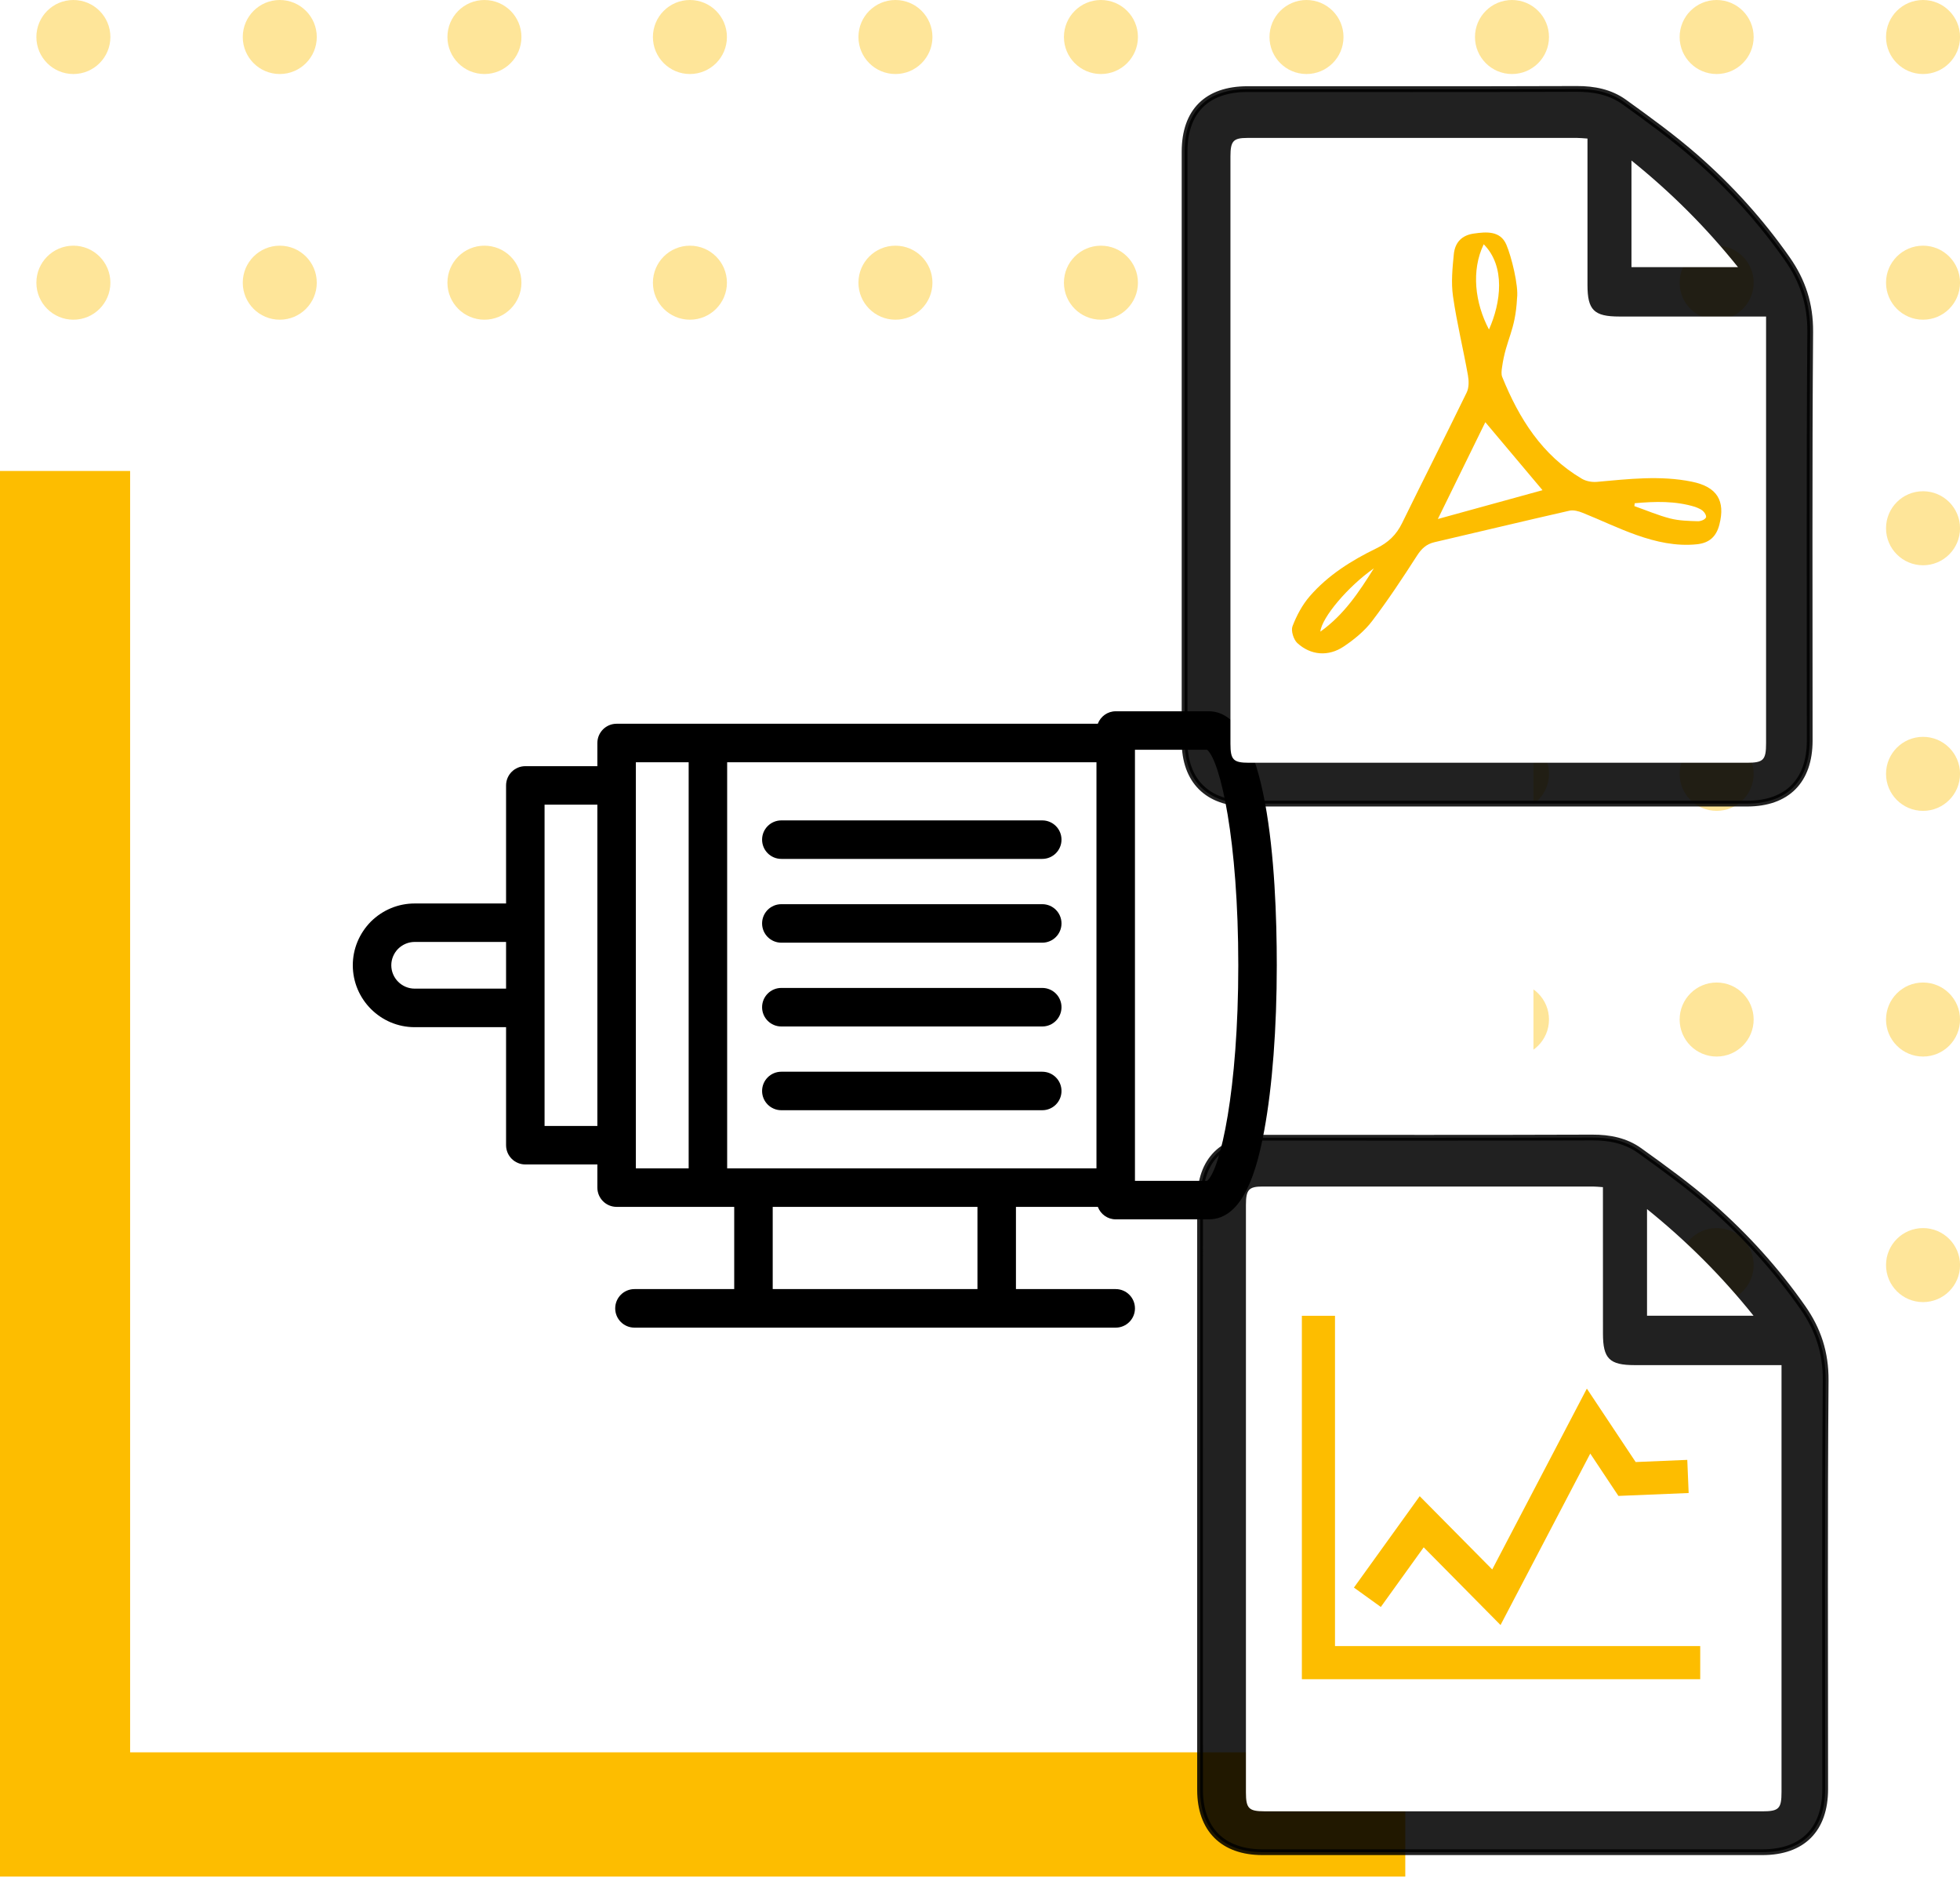 <svg width="50" height="48" viewBox="0 0 50 48" fill="none" xmlns="http://www.w3.org/2000/svg">
<g clip-path="url(#clip0_14837_123960)">
<g opacity="0.4" clip-path="url(#clip1_14837_123960)">
<g clip-path="url(#clip2_14837_123960)">
<g clip-path="url(#clip3_14837_123960)">
<circle cx="1.872" cy="32.266" r="0.944" fill="#FDBD00"/>
<circle cx="7.137" cy="32.266" r="0.944" fill="#FDBD00"/>
<circle cx="12.358" cy="32.266" r="0.944" fill="#FDBD00"/>
<circle cx="17.6" cy="32.266" r="0.944" fill="#FDBD00"/>
<circle cx="22.843" cy="32.266" r="0.944" fill="#FDBD00"/>
<circle cx="28.085" cy="32.266" r="0.944" fill="#FDBD00"/>
<circle cx="33.329" cy="32.266" r="0.944" fill="#FDBD00"/>
<circle cx="38.571" cy="32.266" r="0.944" fill="#FDBD00"/>
<circle cx="43.792" cy="32.266" r="0.944" fill="#FDBD00"/>
<circle cx="49.057" cy="32.266" r="0.944" fill="#FDBD00"/>
</g>
<g clip-path="url(#clip4_14837_123960)">
<circle cx="1.872" cy="26.003" r="0.944" fill="#FDBD00"/>
<circle cx="7.137" cy="26.003" r="0.944" fill="#FDBD00"/>
<circle cx="12.358" cy="26.003" r="0.944" fill="#FDBD00"/>
<circle cx="17.6" cy="26.003" r="0.944" fill="#FDBD00"/>
<circle cx="22.843" cy="26.003" r="0.944" fill="#FDBD00"/>
<circle cx="28.085" cy="26.003" r="0.944" fill="#FDBD00"/>
<circle cx="33.329" cy="26.003" r="0.944" fill="#FDBD00"/>
<circle cx="38.571" cy="26.003" r="0.944" fill="#FDBD00"/>
<circle cx="43.792" cy="26.003" r="0.944" fill="#FDBD00"/>
<circle cx="49.057" cy="26.003" r="0.944" fill="#FDBD00"/>
</g>
<g clip-path="url(#clip5_14837_123960)">
<circle cx="1.872" cy="19.737" r="0.944" fill="#FDBD00"/>
<circle cx="7.137" cy="19.737" r="0.944" fill="#FDBD00"/>
<circle cx="12.358" cy="19.737" r="0.944" fill="#FDBD00"/>
<circle cx="17.6" cy="19.737" r="0.944" fill="#FDBD00"/>
<circle cx="22.843" cy="19.737" r="0.944" fill="#FDBD00"/>
<circle cx="28.085" cy="19.737" r="0.944" fill="#FDBD00"/>
<circle cx="33.329" cy="19.737" r="0.944" fill="#FDBD00"/>
<circle cx="38.571" cy="19.737" r="0.944" fill="#FDBD00"/>
<circle cx="43.792" cy="19.737" r="0.944" fill="#FDBD00"/>
<circle cx="49.057" cy="19.737" r="0.944" fill="#FDBD00"/>
</g>
<g clip-path="url(#clip6_14837_123960)">
<circle cx="1.872" cy="13.473" r="0.944" fill="#FDBD00"/>
<circle cx="7.137" cy="13.473" r="0.944" fill="#FDBD00"/>
<circle cx="12.358" cy="13.473" r="0.944" fill="#FDBD00"/>
<circle cx="17.6" cy="13.473" r="0.944" fill="#FDBD00"/>
<circle cx="22.843" cy="13.473" r="0.944" fill="#FDBD00"/>
<circle cx="28.085" cy="13.473" r="0.944" fill="#FDBD00"/>
<circle cx="33.329" cy="13.473" r="0.944" fill="#FDBD00"/>
<circle cx="38.571" cy="13.473" r="0.944" fill="#FDBD00"/>
<circle cx="43.792" cy="13.473" r="0.944" fill="#FDBD00"/>
<circle cx="49.057" cy="13.473" r="0.944" fill="#FDBD00"/>
</g>
<g clip-path="url(#clip7_14837_123960)">
<circle cx="1.872" cy="7.21" r="0.944" fill="#FDBD00"/>
<circle cx="7.137" cy="7.21" r="0.944" fill="#FDBD00"/>
<circle cx="12.358" cy="7.21" r="0.944" fill="#FDBD00"/>
<circle cx="17.6" cy="7.21" r="0.944" fill="#FDBD00"/>
<circle cx="22.843" cy="7.21" r="0.944" fill="#FDBD00"/>
<circle cx="28.085" cy="7.21" r="0.944" fill="#FDBD00"/>
<circle cx="33.329" cy="7.21" r="0.944" fill="#FDBD00"/>
<circle cx="38.571" cy="7.21" r="0.944" fill="#FDBD00"/>
<circle cx="43.792" cy="7.21" r="0.944" fill="#FDBD00"/>
<circle cx="49.057" cy="7.21" r="0.944" fill="#FDBD00"/>
</g>
<g clip-path="url(#clip8_14837_123960)">
<circle cx="1.872" cy="0.944" r="0.944" fill="#FDBD00"/>
<circle cx="7.137" cy="0.944" r="0.944" fill="#FDBD00"/>
<circle cx="12.358" cy="0.944" r="0.944" fill="#FDBD00"/>
<circle cx="17.6" cy="0.944" r="0.944" fill="#FDBD00"/>
<circle cx="22.843" cy="0.944" r="0.944" fill="#FDBD00"/>
<circle cx="28.085" cy="0.944" r="0.944" fill="#FDBD00"/>
<circle cx="33.329" cy="0.944" r="0.944" fill="#FDBD00"/>
<circle cx="38.571" cy="0.944" r="0.944" fill="#FDBD00"/>
<circle cx="43.792" cy="0.944" r="0.944" fill="#FDBD00"/>
<circle cx="49.057" cy="0.944" r="0.944" fill="#FDBD00"/>
</g>
</g>
</g>
<g clip-path="url(#clip9_14837_123960)">
<rect y="12.012" width="35.849" height="35.849" fill="#FDBD00"/>
<g filter="url(#filter0_d_14837_123960)">
<rect x="4.227" y="8.125" width="35.652" height="35.66" fill="white"/>
<rect x="4.227" y="8.125" width="35.652" height="35.66" stroke="white" stroke-width="0.147"/>
</g>
<path d="M10.579 26.197H12.91V29.208C12.91 29.48 13.13 29.699 13.401 29.699H15.239V30.29C15.239 30.561 15.459 30.781 15.73 30.781H18.73V32.878H16.185C15.914 32.878 15.694 33.098 15.694 33.37C15.694 33.641 15.914 33.861 16.185 33.861H28.462C28.733 33.861 28.953 33.641 28.953 33.37C28.953 33.098 28.733 32.878 28.462 32.878H25.917L25.917 30.781H28.006C28.076 30.966 28.252 31.099 28.462 31.099H30.838C31.73 31.099 32.072 29.802 32.252 28.826C32.458 27.711 32.571 26.218 32.571 24.62C32.571 22.2 32.346 18.141 30.838 18.141H28.462C28.252 18.141 28.076 18.274 28.005 18.459L18.059 18.459H15.73C15.459 18.459 15.239 18.679 15.239 18.95V19.541H13.401C13.129 19.541 12.91 19.761 12.91 20.032V23.043L10.579 23.043C10.161 23.043 9.765 23.205 9.46 23.506C9.164 23.808 9 24.203 9 24.618C9 25.489 9.708 26.198 10.579 26.198L10.579 26.197ZM28.953 19.123H30.794C31.134 19.413 31.589 21.437 31.589 24.62C31.589 27.803 31.134 29.827 30.795 30.117H28.953L28.953 19.123ZM24.935 32.878H19.712V30.781H24.935V32.878ZM18.55 19.441H27.971V29.799H18.55V19.441ZM16.221 29.208V19.441H17.568V29.799H16.221V29.208ZM13.892 25.706V20.523H15.239V28.717H13.892V25.706ZM10.155 24.2C10.27 24.087 10.421 24.024 10.579 24.024H12.91V25.215H10.579C10.251 25.215 9.982 24.947 9.982 24.618C9.982 24.462 10.046 24.311 10.155 24.2Z" fill="black"/>
<path d="M19.932 21.906H26.588C26.86 21.906 27.079 21.686 27.079 21.415C27.079 21.144 26.86 20.924 26.588 20.924L19.932 20.924C19.661 20.924 19.441 21.144 19.441 21.415C19.441 21.686 19.661 21.906 19.932 21.906Z" fill="black"/>
<path d="M19.932 24.043H26.588C26.86 24.043 27.079 23.823 27.079 23.552C27.079 23.28 26.86 23.061 26.588 23.061H19.932C19.661 23.061 19.441 23.28 19.441 23.552C19.441 23.823 19.661 24.043 19.932 24.043Z" fill="black"/>
<path d="M19.932 26.18H26.588C26.86 26.18 27.079 25.96 27.079 25.688C27.079 25.417 26.86 25.197 26.588 25.197L19.932 25.197C19.661 25.197 19.441 25.417 19.441 25.689C19.441 25.96 19.661 26.18 19.932 26.18Z" fill="black"/>
<path d="M19.932 28.316H26.588C26.86 28.316 27.079 28.096 27.079 27.825C27.079 27.554 26.86 27.334 26.588 27.334L19.932 27.334C19.661 27.334 19.441 27.554 19.441 27.825C19.441 28.096 19.661 28.316 19.932 28.316Z" fill="black"/>
<path d="M30.613 38.105C30.613 40.621 30.613 43.136 30.614 45.652C30.614 46.658 31.196 47.24 32.206 47.24C36.458 47.241 40.71 47.24 44.961 47.24C45.986 47.24 46.561 46.661 46.561 45.63C46.561 42.156 46.546 38.682 46.573 35.207C46.578 34.501 46.382 33.908 45.99 33.349C45.317 32.387 44.533 31.522 43.653 30.751C43.077 30.247 42.453 29.795 41.83 29.348C41.478 29.094 41.063 29.01 40.618 29.012C37.819 29.022 35.019 29.017 32.219 29.017C31.183 29.017 30.614 29.584 30.614 30.615C30.613 33.112 30.613 35.609 30.613 38.105V38.105Z" stroke="black" stroke-opacity="0.87" stroke-width="0.147" stroke-linecap="round" stroke-linejoin="round"/>
<path d="M30.613 38.105C30.613 35.609 30.613 33.112 30.614 30.615C30.614 29.584 31.183 29.017 32.219 29.017C35.019 29.017 37.819 29.022 40.618 29.012C41.063 29.01 41.478 29.094 41.83 29.348C42.453 29.795 43.077 30.247 43.653 30.751C44.533 31.522 45.317 32.387 45.99 33.349C46.382 33.908 46.578 34.501 46.573 35.207C46.546 38.682 46.561 42.156 46.561 45.63C46.561 46.661 45.986 47.24 44.961 47.24C40.71 47.24 36.458 47.241 32.206 47.24C31.196 47.24 30.614 46.658 30.614 45.652C30.613 43.136 30.613 40.621 30.613 38.105V38.105Z" fill="black" fill-opacity="0.87"/>
<path d="M40.891 30.278C40.785 30.271 40.711 30.262 40.637 30.262C37.828 30.262 35.019 30.262 32.21 30.262C31.855 30.262 31.784 30.343 31.784 30.735C31.783 35.727 31.783 40.72 31.784 45.713C31.784 46.123 31.855 46.197 32.259 46.197C36.491 46.198 40.724 46.198 44.956 46.198C45.381 46.197 45.447 46.13 45.447 45.7C45.447 42.178 45.447 38.657 45.447 35.135V34.817H45.091C43.962 34.817 42.832 34.817 41.703 34.817C41.057 34.817 40.892 34.653 40.892 34.013C40.891 32.779 40.891 31.546 40.891 30.278H40.891Z" fill="white"/>
<path d="M42.016 33.557H44.733C43.915 32.539 43.034 31.66 42.016 30.838V33.557Z" fill="white"/>
<path d="M43.373 42.828H33.211V33.559H34.056V41.983H43.373V42.828Z" fill="#FDBD00"/>
<path d="M38.279 41.446L36.319 39.464L35.225 40.985L34.539 40.491L36.217 38.16L38.067 40.029L40.481 35.416L41.726 37.289L43.043 37.234L43.078 38.079L41.286 38.153L40.568 37.073L38.279 41.446Z" fill="#FDBD00"/>
<path d="M30.219 11.361C30.219 13.877 30.218 16.392 30.219 18.908C30.219 19.914 30.801 20.495 31.812 20.496C36.063 20.496 40.315 20.496 44.566 20.496C45.592 20.496 46.166 19.916 46.166 18.886C46.167 15.411 46.152 11.937 46.179 8.463C46.184 7.757 45.987 7.163 45.596 6.605C44.923 5.643 44.139 4.777 43.258 4.007C42.682 3.503 42.058 3.051 41.436 2.603C41.083 2.35 40.668 2.266 40.224 2.268C37.424 2.278 34.624 2.272 31.825 2.273C30.788 2.273 30.219 2.839 30.219 3.871C30.218 6.368 30.219 8.864 30.219 11.361Z" stroke="black" stroke-opacity="0.87" stroke-width="0.147" stroke-linecap="round" stroke-linejoin="round"/>
<path d="M30.219 11.361C30.219 8.864 30.218 6.368 30.219 3.871C30.219 2.839 30.788 2.273 31.825 2.273C34.624 2.272 37.424 2.278 40.224 2.268C40.668 2.266 41.083 2.35 41.436 2.603C42.058 3.051 42.682 3.503 43.258 4.007C44.139 4.777 44.923 5.643 45.596 6.605C45.987 7.163 46.184 7.757 46.179 8.463C46.152 11.937 46.167 15.411 46.166 18.886C46.166 19.916 45.592 20.496 44.566 20.496C40.315 20.496 36.063 20.496 31.812 20.496C30.801 20.495 30.219 19.914 30.219 18.908C30.218 16.392 30.219 13.877 30.219 11.361Z" fill="black" fill-opacity="0.87"/>
<path d="M40.497 3.534C40.39 3.527 40.316 3.518 40.242 3.518C37.434 3.518 34.624 3.517 31.816 3.518C31.46 3.518 31.389 3.599 31.389 3.99C31.389 8.983 31.389 13.976 31.389 18.969C31.389 19.38 31.461 19.454 31.864 19.454C36.097 19.454 40.329 19.454 44.562 19.454C44.986 19.454 45.053 19.386 45.053 18.955C45.053 15.434 45.053 11.912 45.053 8.391V8.073H44.696C43.567 8.073 42.438 8.073 41.309 8.073C40.663 8.073 40.497 7.909 40.497 7.268C40.497 6.035 40.497 4.801 40.497 3.534H40.497Z" fill="white"/>
<path d="M41.619 6.813H44.336C43.519 5.795 42.638 4.916 41.619 4.094V6.813Z" fill="white"/>
<path fill-rule="evenodd" clip-rule="evenodd" d="M43.163 12.286C42.354 12.12 41.544 12.218 40.734 12.29C40.609 12.301 40.46 12.273 40.353 12.21C39.338 11.612 38.75 10.672 38.321 9.612C38.293 9.54 38.306 9.446 38.318 9.364C38.419 8.645 38.657 8.454 38.7 7.606C38.743 7.286 38.554 6.532 38.426 6.237C38.271 5.881 37.917 5.911 37.597 5.957C37.302 5.998 37.118 6.172 37.087 6.484C37.052 6.839 37.016 7.206 37.066 7.555C37.163 8.231 37.327 8.897 37.447 9.57C37.473 9.711 37.476 9.886 37.416 10.009C36.874 11.124 36.312 12.229 35.767 13.343C35.621 13.642 35.411 13.841 35.111 13.986C34.477 14.294 33.879 14.669 33.413 15.206C33.222 15.426 33.077 15.699 32.972 15.972C32.929 16.086 32.998 16.311 33.094 16.4C33.437 16.716 33.888 16.752 34.28 16.488C34.547 16.309 34.809 16.095 35.002 15.841C35.41 15.305 35.783 14.74 36.148 14.172C36.263 13.993 36.387 13.877 36.592 13.829C37.741 13.562 38.887 13.286 40.037 13.025C40.141 13.002 40.271 13.037 40.376 13.08C40.836 13.264 41.283 13.482 41.749 13.646C42.242 13.82 42.754 13.936 43.285 13.882C43.602 13.85 43.782 13.689 43.861 13.383C44.02 12.77 43.802 12.417 43.163 12.286L43.163 12.286ZM33.682 16.11C33.719 15.749 34.388 14.956 35.047 14.496C34.674 15.091 34.289 15.678 33.682 16.11ZM37.85 6.23C38.412 6.796 38.289 7.722 37.984 8.404C37.627 7.728 37.526 6.902 37.85 6.23ZM36.68 13.237C37.091 12.398 37.5 11.565 37.891 10.768C38.369 11.336 38.868 11.929 39.35 12.502C38.498 12.737 37.593 12.986 36.68 13.237H36.68ZM43.312 13.294C43.076 13.287 42.833 13.281 42.605 13.223C42.295 13.143 41.997 13.015 41.693 12.908L41.702 12.835C42.219 12.788 42.735 12.772 43.243 12.928C43.284 12.94 43.324 12.963 43.359 12.978C43.455 13.02 43.524 13.116 43.524 13.186C43.504 13.255 43.382 13.296 43.312 13.294Z" fill="#FDBD00"/>
</g>
</g>
<defs>
<filter id="filter0_d_14837_123960" x="3.319" y="8.051" width="36.633" height="36.642" filterUnits="userSpaceOnUse" color-interpolation-filters="sRGB">
<feFlood flood-opacity="0" result="BackgroundImageFix"/>
<feColorMatrix in="SourceAlpha" type="matrix" values="0 0 0 0 0 0 0 0 0 0 0 0 0 0 0 0 0 0 127 0" result="hardAlpha"/>
<feOffset dx="-0.834" dy="0.834"/>
<feColorMatrix type="matrix" values="0 0 0 0 0.133 0 0 0 0 0.133 0 0 0 0 0.133 0 0 0 1 0"/>
<feBlend mode="normal" in2="BackgroundImageFix" result="effect1_dropShadow_14837_123960"/>
<feBlend mode="normal" in="SourceGraphic" in2="effect1_dropShadow_14837_123960" result="shape"/>
</filter>
<clipPath id="clip0_14837_123960">
<rect width="50" height="47.941" fill="white"/>
</clipPath>
<clipPath id="clip1_14837_123960">
<rect width="49.073" height="33.211" fill="white" transform="translate(0.928)"/>
</clipPath>
<clipPath id="clip2_14837_123960">
<rect width="49.073" height="33.211" fill="white" transform="translate(0.928)"/>
</clipPath>
<clipPath id="clip3_14837_123960">
<rect width="49.073" height="1.888" fill="white" transform="translate(0.928 31.322)"/>
</clipPath>
<clipPath id="clip4_14837_123960">
<rect width="49.073" height="1.888" fill="white" transform="translate(0.928 25.059)"/>
</clipPath>
<clipPath id="clip5_14837_123960">
<rect width="49.073" height="1.888" fill="white" transform="translate(0.928 18.793)"/>
</clipPath>
<clipPath id="clip6_14837_123960">
<rect width="49.073" height="1.888" fill="white" transform="translate(0.928 12.529)"/>
</clipPath>
<clipPath id="clip7_14837_123960">
<rect width="49.073" height="1.888" fill="white" transform="translate(0.928 6.266)"/>
</clipPath>
<clipPath id="clip8_14837_123960">
<rect width="49.073" height="1.888" fill="white" transform="translate(0.928)"/>
</clipPath>
<clipPath id="clip9_14837_123960">
<rect width="46.765" height="45.882" fill="white" transform="translate(0 2.059)"/>
</clipPath>
</defs>
</svg>
